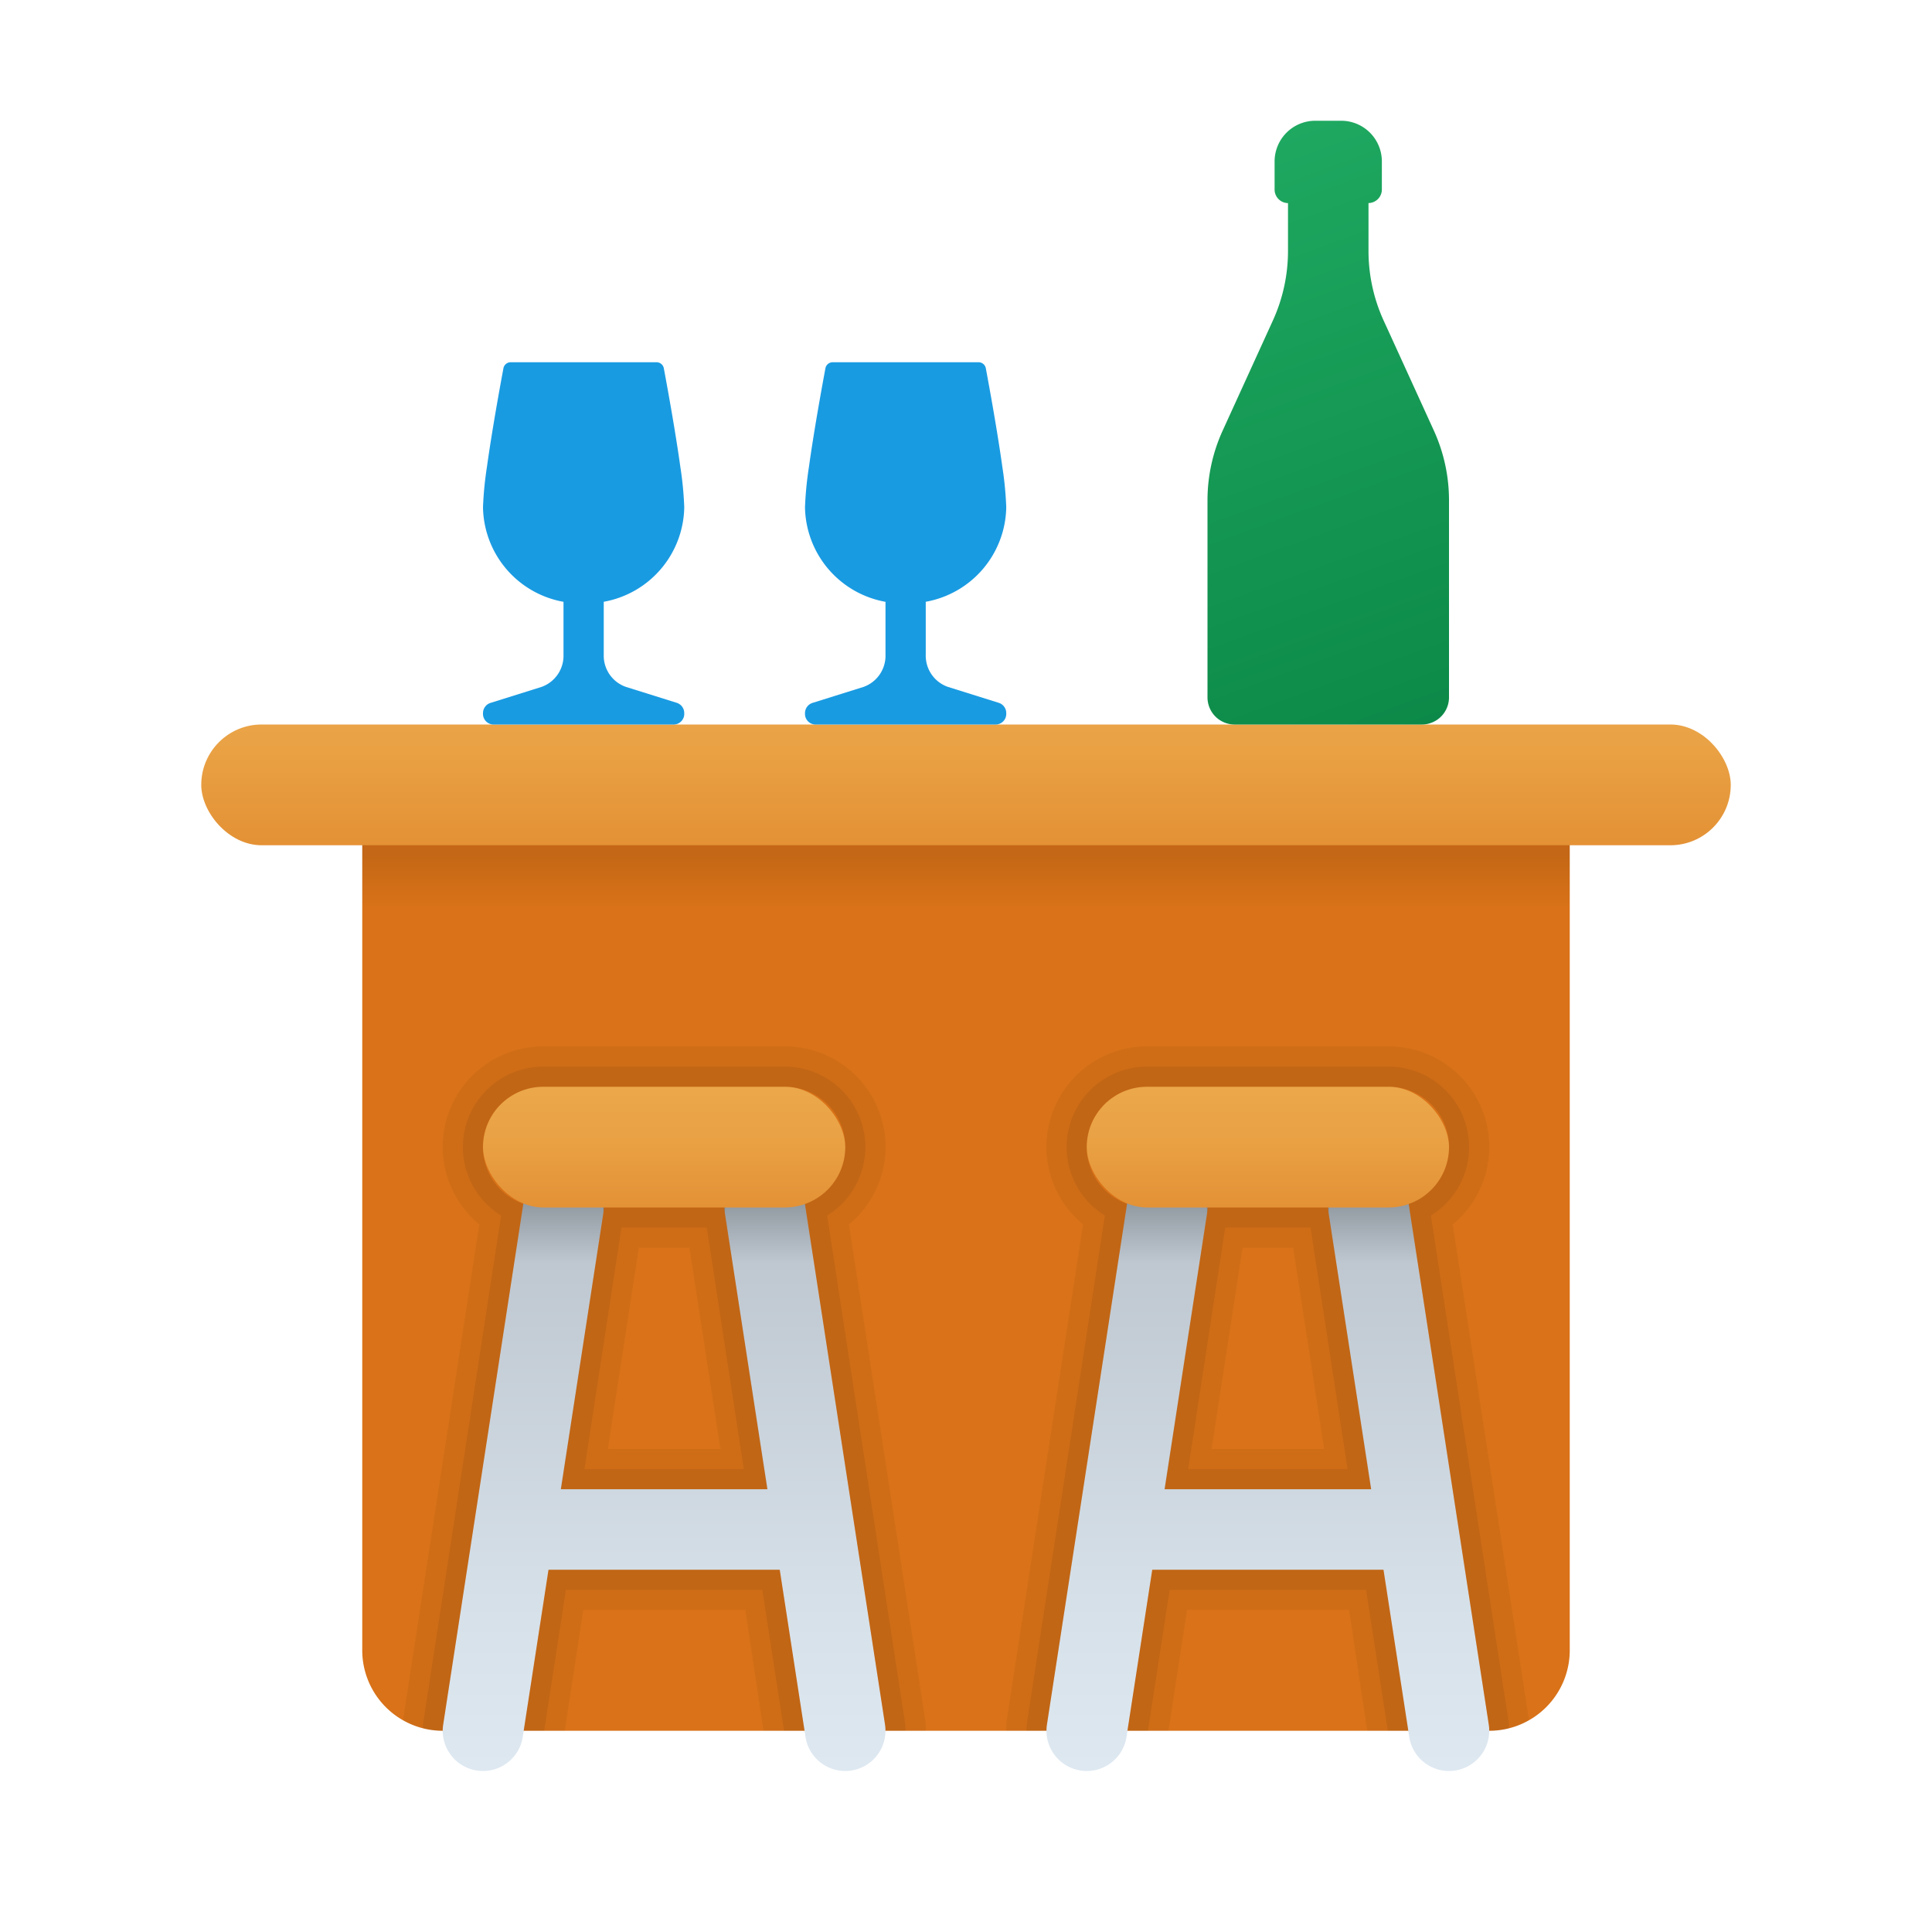 <svg xmlns="http://www.w3.org/2000/svg" xmlns:xlink="http://www.w3.org/1999/xlink" data-name="Слой 1" viewBox="0 0 48 48"><defs><linearGradient id="BqYHK0hFtfIcITt~egWX1c" x1="24" x2="24" y1="43.054" y2="16.776" gradientUnits="userSpaceOnUse"><stop offset=".781" stop-color="#d97218"/><stop offset=".83" stop-color="#c46716"/><stop offset="1" stop-color="#ba6215"/></linearGradient><linearGradient id="BqYHK0hFtfIcITt~egWX1b" x1="24" x2="24" y1="16.69" y2="24.578" gradientUnits="userSpaceOnUse"><stop offset="0" stop-color="#eba84b"/><stop offset=".252" stop-color="#e9a144"/><stop offset=".624" stop-color="#e28d31"/><stop offset="1" stop-color="#d97218"/></linearGradient><linearGradient id="BqYHK0hFtfIcITt~egWX1d" x1="28.933" x2="36.095" y1="1.755" y2="21.433" data-name="Безымянный градиент 100" gradientUnits="userSpaceOnUse"><stop offset="0" stop-color="#21ad64"/><stop offset="1" stop-color="#088242"/></linearGradient><linearGradient id="BqYHK0hFtfIcITt~egWX1a" x1="16.5" x2="16.5" y1="46.38" y2="23.726" data-name="Безымянный градиент 14" gradientUnits="userSpaceOnUse"><stop offset=".087" stop-color="#dfe9f2"/><stop offset=".291" stop-color="#d6e0e9"/><stop offset=".662" stop-color="#bfc8d1"/><stop offset=".741" stop-color="#889097"/></linearGradient><linearGradient id="BqYHK0hFtfIcITt~egWX1e" x1="31.5" x2="31.5" y1="46.38" y2="23.726" xlink:href="#BqYHK0hFtfIcITt~egWX1a"/><linearGradient id="BqYHK0hFtfIcITt~egWX1f" x1="16.5" x2="16.5" y1="26.913" y2="32.653" xlink:href="#BqYHK0hFtfIcITt~egWX1b"/><linearGradient id="BqYHK0hFtfIcITt~egWX1g" x1="31.5" x2="31.5" y1="26.913" y2="32.653" xlink:href="#BqYHK0hFtfIcITt~egWX1b"/></defs><path fill="url(#BqYHK0hFtfIcITt~egWX1c)" d="M9,20H39a0,0,0,0,1,0,0V41a2,2,0,0,1-2,2H11a2,2,0,0,1-2-2V20A0,0,0,0,1,9,20Z"/><rect width="38" height="3" x="5" y="18" fill="url(#BqYHK0hFtfIcITt~egWX1b)" rx="1.5"/><path fill="#199be2" d="M16.806,17.459l-1.26-.395A.822.822,0,0,1,15,16.266v-1.315A2.427,2.427,0,0,0,17,12.6a8.639,8.639,0,0,0-.097-1h0c-.124-.896-.332-2.03-.409-2.442A.184.184,0,0,0,16.319,9H12.681a.184.184,0,0,0-.175.158c-.077.412-.284,1.545-.408,2.442A8.639,8.639,0,0,0,12,12.6a2.427,2.427,0,0,0,2,2.352v1.315a.822.822,0,0,1-.546.799l-1.26.395A.267.267,0,0,0,12,17.723.264.264,0,0,0,12.25,18h4.5a.264.264,0,0,0,.25-.277A.268.268,0,0,0,16.806,17.459Z"/><path fill="#199be2" d="M24.806,17.459l-1.26-.395A.822.822,0,0,1,23,16.266v-1.315A2.427,2.427,0,0,0,25,12.6a8.639,8.639,0,0,0-.097-1h0c-.124-.896-.332-2.03-.409-2.442A.184.184,0,0,0,24.319,9H20.681a.184.184,0,0,0-.175.158c-.077.412-.284,1.545-.408,2.442A8.639,8.639,0,0,0,20,12.6a2.427,2.427,0,0,0,2,2.352v1.315a.822.822,0,0,1-.546.799l-1.26.395A.267.267,0,0,0,20,17.723.264.264,0,0,0,20.25,18h4.5a.264.264,0,0,0,.25-.277A.268.268,0,0,0,24.806,17.459Z"/><path fill="url(#BqYHK0hFtfIcITt~egWX1d)" d="M33.333,3h-.666a1.012,1.012,0,0,0-1,1.023l-0.0.682A.337.337,0,0,0,32,5.046h0V6.232a4.167,4.167,0,0,1-.375,1.73l-1.249,2.738A4.175,4.175,0,0,0,30,12.43l0,4.888A.674.674,0,0,0,30.667,18h4.667A.674.674,0,0,0,36,17.318l0-4.888a4.174,4.174,0,0,0-.375-1.73L34.529,8.298,34.375,7.962A4.174,4.174,0,0,1,34,6.232V5.045a.337.337,0,0,0,.332-.34l0-.682A1.011,1.011,0,0,0,33.333,3Z"/><path fill="url(#BqYHK0hFtfIcITt~egWX1a)" d="M19.988,29.848a1,1,0,0,0-1.977.305L19.065,37H13.935l1.053-6.848a1,1,0,0,0-1.977-.305l-2,13a1.0 1,0,0,0,.836,1.141A1.023,1.023,0,0,0,12.001,44a1,1,0,0,0,.987-.848L13.627,39h5.746l.639,4.152A1,1,0,0,0,20.999,44a1.033,1.033,0,0,0,.153-.012 1.0 1,0,0,0,.836-1.141Z"/><path fill="url(#BqYHK0hFtfIcITt~egWX1e)" d="M34.988,29.848a1,1,0,1,0-1.977.305L34.065,37H28.935l1.053-6.848a1,1,0,0,0-1.977-.305l-2,13a1.0 1,0,0,0,.836,1.141A1.023,1.023,0,0,0,27.001,44a1,1,0,0,0,.987-.848L28.627,39h5.746l.639,4.152A1,1,0,0,0,35.999,44a1.033,1.033,0,0,0,.153-.012 1.0 1,0,0,0,.836-1.141Z"/><rect width="9" height="3" x="12" y="27" fill="url(#BqYHK0hFtfIcITt~egWX1f)" rx="1.5"/><rect width="9" height="3" x="27" y="27" fill="url(#BqYHK0hFtfIcITt~egWX1g)" rx="1.5"/><g opacity=".05"><path d="M34.07,37l-1.06-6.85A.756.756,0,0,1,33.02,30H29.98a.756.756,0,0,1,.01.15L28.93,37Zm-1.94-6,.77,5H30.1l.77-5Zm1.94,6-1.06-6.85A.756.756,0,0,1,33.02,30H29.98a.756.756,0,0,1,.01.15L28.93,37Zm-1.94-6,.77,5H30.1l.77-5Zm1.94,6-1.06-6.85A.756.756,0,0,1,33.02,30H29.98a.756.756,0,0,1,.01.15L28.93,37Zm-1.94-6,.77,5H30.1l.77-5Zm1.94,6-1.06-6.85A.756.756,0,0,1,33.02,30H29.98a.756.756,0,0,1,.01.15L28.93,37Zm-1.94-6,.77,5H30.1l.77-5Zm1.94,6-1.06-6.85A.756.756,0,0,1,33.02,30H29.98a.756.756,0,0,1,.01.15L28.93,37Zm-1.94-6,.77,5H30.1l.77-5Zm3.96-.58A2.494,2.494,0,0,0,34.5,26h-6a2.494,2.494,0,0,0-1.59,4.42L25.02,42.7A1.513,1.513,0,0,0,25,43h1a.756.756,0,0,1,.01-.15L28,29.91A1.497,1.497,0,0,1,28.5,27h6a1.497,1.497,0,0,1,.5,2.91L36.99,42.85A.756.756,0,0,1,37,43a1.933,1.933,0,0,0,.49-.06,1.632,1.632,0,0,0,.49-.2V42.7ZM28.63,39l-.62,4h1.02l.46-3h4.03l.45,3h1.02l-.62-4Zm5.44-2-1.06-6.85A.756.756,0,0,1,33.02,30H29.98a.756.756,0,0,1,.01.15L28.93,37Zm-1.94-6,.77,5H30.1l.77-5Zm1.94,6-1.06-6.85A.756.756,0,0,1,33.02,30H29.98a.756.756,0,0,1,.01.15L28.93,37Zm-1.94-6,.77,5H30.1l.77-5Z"/><path d="M19.07,37l-1.06-6.85A.756.756,0,0,1,18.02,30H14.98a.756.756,0,0,1,.01.15L13.93,37Zm-1.94-6,.77,5H15.1l.77-5Zm1.94,6-1.06-6.85A.756.756,0,0,1,18.02,30H14.98a.756.756,0,0,1,.01.15L13.93,37Zm-1.94-6,.77,5H15.1l.77-5Zm1.94,6-1.06-6.85A.756.756,0,0,1,18.02,30H14.98a.756.756,0,0,1,.01.15L13.93,37Zm-1.94-6,.77,5H15.1l.77-5Zm5.85,11.7-1.89-12.28A2.494,2.494,0,0,0,19.5,26h-6a2.494,2.494,0,0,0-1.59,4.42L10.02,42.7v.04a1.632,1.632,0,0,0,.49.2A1.933,1.933,0,0,0,11,43a.756.756,0,0,1,.01-.15L13,29.91A1.497,1.497,0,0,1,13.5,27h6a1.497,1.497,0,0,1,.5,2.91L21.99,42.85A.756.756,0,0,1,22,43h1A1.513,1.513,0,0,0,22.98,42.7ZM19.37,39H13.63l-.62,4h1.02l.46-3h4.03l.45,3h1.02Z"/></g><g opacity=".07"><path d="M34.07,37l-1.06-6.85A.756.756,0,0,1,33.02,30H29.98a.756.756,0,0,1,.01.15L28.93,37Zm-3.63-6.5h2.12l.92,6H29.52ZM34.07,37l-1.06-6.85A.756.756,0,0,1,33.02,30H29.98a.756.756,0,0,1,.01.15L28.93,37Zm-3.63-6.5h2.12l.92,6H29.52ZM34.07,37l-1.06-6.85A.756.756,0,0,1,33.02,30H29.98a.756.756,0,0,1,.01.15L28.93,37Zm-3.63-6.5h2.12l.92,6H29.52ZM34.07,37l-1.06-6.85A.756.756,0,0,1,33.02,30H29.98a.756.756,0,0,1,.01.15L28.93,37Zm-3.63-6.5h2.12l.92,6H29.52ZM34.07,37l-1.06-6.85A.756.756,0,0,1,33.02,30H29.98a.756.756,0,0,1,.01.15L28.93,37Zm-3.63-6.5h2.12l.92,6H29.52Zm7.04,12.27L35.55,30.2a1.999,1.999,0,0,0-1.05-3.7h-6a1.999,1.999,0,0,0-1.05,3.7L25.52,42.77a1.781,1.781,0,0,0-.02.23H26a.756.756,0,0,1,.01-.15L28,29.91A1.497,1.497,0,0,1,28.5,27h6a1.497,1.497,0,0,1,.5,2.91L36.99,42.85A.756.756,0,0,1,37,43a1.933,1.933,0,0,0,.49-.06A.968.968,0,0,0,37.48,42.77ZM28.63,39l-.62,4h.51l.54-3.5h4.88l.54,3.5h.51l-.62-4Zm5.44-2-1.06-6.85A.756.756,0,0,1,33.02,30H29.98a.756.756,0,0,1,.01.15L28.93,37Zm-3.63-6.5h2.12l.92,6H29.52ZM34.07,37l-1.06-6.85A.756.756,0,0,1,33.02,30H29.98a.756.756,0,0,1,.01.15L28.93,37Zm-3.63-6.5h2.12l.92,6H29.52Z"/><path d="M19.07,37l-1.06-6.85A.756.756,0,0,1,18.02,30H14.98a.756.756,0,0,1,.01.15L13.93,37Zm-3.63-6.5h2.12l.92,6H14.52ZM19.07,37l-1.06-6.85A.756.756,0,0,1,18.02,30H14.98a.756.756,0,0,1,.01.15L13.93,37Zm-3.63-6.5h2.12l.92,6H14.52ZM19.07,37l-1.06-6.85A.756.756,0,0,1,18.02,30H14.98a.756.756,0,0,1,.01.15L13.93,37Zm-3.63-6.5h2.12l.92,6H14.52Zm7.04,12.27L20.55,30.2a1.999,1.999,0,0,0-1.05-3.7h-6a1.999,1.999,0,0,0-1.05,3.7L10.52,42.77a.968.968,0,0,0-.01.17A1.933,1.933,0,0,0,11,43a.756.756,0,0,1,.01-.15L13,29.91A1.497,1.497,0,0,1,13.5,27h6a1.497,1.497,0,0,1,.5,2.91L21.99,42.85A.756.756,0,0,1,22,43h.5A1.781,1.781,0,0,0,22.48,42.77ZM19.37,39H13.63l-.62,4h.51l.54-3.5h4.88l.54,3.5h.51Z"/></g></svg>